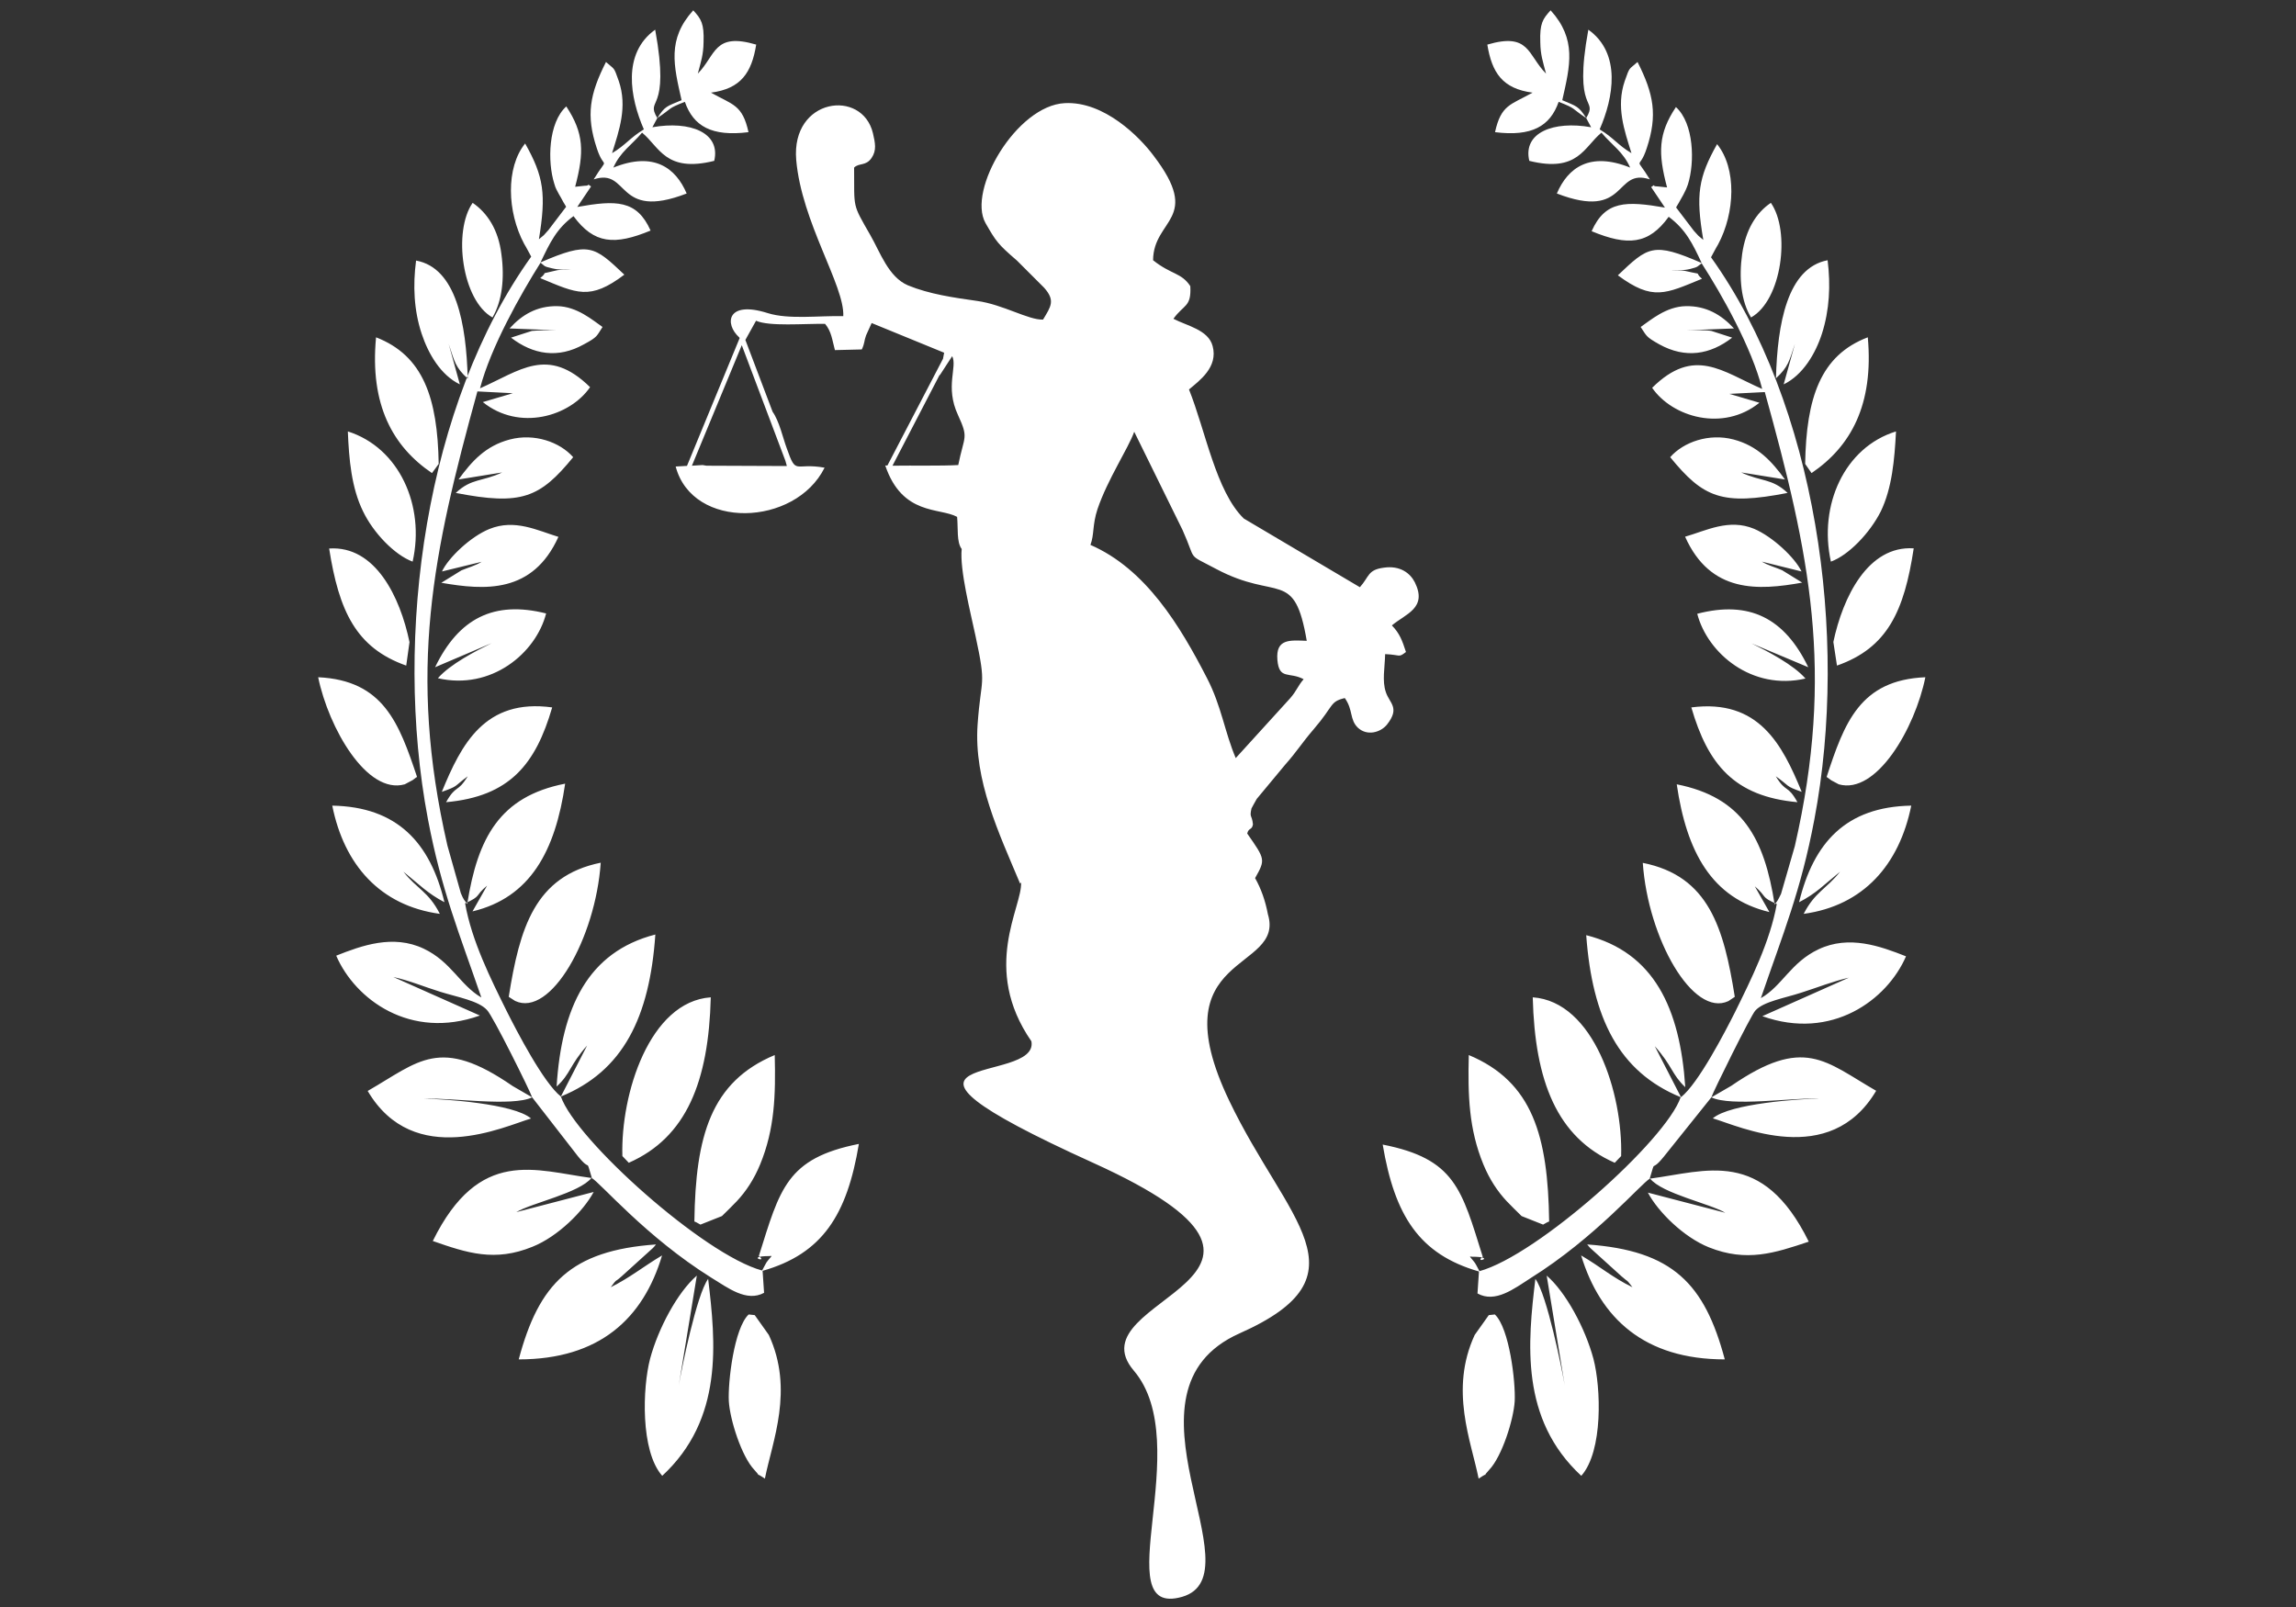 <?xml version="1.0" encoding="utf-8"?>
<!-- Generator: Adobe Illustrator 19.2.1, SVG Export Plug-In . SVG Version: 6.00 Build 0)  -->
<svg version="1.1" id="Layer_1" xmlns="http://www.w3.org/2000/svg" xmlns:xlink="http://www.w3.org/1999/xlink" x="0px" y="0px"
	 viewBox="0 0 1400 980" style="enable-background:new 0 0 1400 980;" xml:space="preserve">
<rect x="0" y="0" width="1400" height="980" fill="#333333" stroke="none"/>
<style type="text/css">
	.st0{fill: white;}
</style>
<path class="st0" d="M749.6,671.4c35.1,73.3,85.9,106.3,6.3,141.7s11.9,147.1-35.1,160.7c-47,13.4,8.8-93.2-29.5-138
	c-38.2-44.9,131.3-55.9-24.6-126.6s-32.6-46.8-37.8-74.2c-30.9-44.7-5.4-82-6.3-96.8c-0.2,0.2-0.4,0.4-0.6,0.6
	c-12.9-30.8-28.3-62.8-25.9-97c2.1-29.8,5.6-22.2-1.3-54.1c-3-14.2-9.7-40.3-8.4-52.9c-3.2-4.3-2.1-12.5-2.8-19.6
	c-10.6-5.8-33.4-0.6-43.8-31.3h1.3l33.9-65.1l0.7-3.7l-44.2-18.1l-3.4,7.5c-1.3,3.5-0.7,4.5-2.6,8.6l-16.4,0.4
	c-1.7-6.3-2.1-11.4-6-16c-12.9-0.2-33.9,1.7-42.1-1.9l-6.5,11.7l16.6,43.8c4.1,5.8,6.3,16,8.6,22.2c6,17,4.5,8.6,23.1,11.9
	c-17.9,36-80.5,38.2-90.8-0.7l6.9-0.4l32.1-77.9l-0.2-0.4c-9.3-8.4-7.5-22.7,17.2-14.9c12.9,4.1,31.7,1.5,46.2,1.9
	c0.9-18.6-25.4-57.1-28.7-95.3c-3.2-37.8,40.3-43.6,46.8-16.2c1.3,5.8,2.4,10.3-0.9,15.1c-3.5,5-7.6,2.8-10.6,5.8
	c0.2,25.4-1.3,21.6,9.9,41.2c6,10.4,11,25.5,22.9,30.6c13.1,5.4,28,7.5,42.1,9.5c16,2.2,31.3,11.7,40.3,11.4
	c4.8-8,7.6-11.6,0.7-19.4l-16.6-16.6c-11.7-10.1-12.7-11.6-19.2-22.9c-11.2-20.1,19-71.6,48.3-73.1c24.2-1.3,45.9,20.9,54.1,31.9
	c30,39.2,0,38.4-0.2,63.9c11,8.8,17.3,7.5,22.7,15.8c0.7,12.9-3.9,11-10.3,19.9c8.2,4.3,21.3,6.7,23.9,16.6
	c3.5,12.9-8,21.1-14.4,26.5c10.1,25.2,16.4,62.1,33.4,78.7l70.8,41.9c5.8-6.5,4.7-10.6,14.5-11.9c10.1-1.5,16.2,3.4,19,8.9
	c7.8,15.8-5.6,19.2-14,26.3c4.7,4.8,6.3,9.1,8.6,16.2c-4.8,3.7-3,1.7-12.7,1.3c-0.2,8.4-1.9,16.2,0.4,23.1c2.2,6.9,8.9,9.5,0.7,19.9
	c-3.9,4.8-12.1,7.1-17.7,1.9c-5.2-5-2.8-10.8-8-18.1c-9.3,2.2-6.5,4.5-18.8,18.8c-7.8,9.1-10.1,13.4-17.7,22l-17.2,20.7
	c-0.4,0.6-3.2,5.8-3.2,5.8c-1.3,6,0.2,3.4,0.9,9.7c-0.6,3.7-2.6,1.9-3.5,5.6c11,15.8,11.2,15.8,4.8,27.2c3.7,6.5,6.3,14,7.8,22
	C783.9,593.1,705.8,580.1,749.6,671.4L749.6,671.4z M1043.5,669.2c12.1,5.8,49.2,0.2,66,0.7c-11.6,0.2-54.6,3-65.1,12.1
	c16.2,4.8,71.4,30.9,99.6-16.8c-31.1-17.9-43.8-33.7-88.4-3L1043.5,669.2c1.1-3.5,24.2-50.2,26.8-52.9c5-5.6,17.9-7.6,28.2-11
	c9.5-3,19.2-6.9,28.9-9.1l-52.8,23.5c42.3,15.1,76.1-9.9,87.6-36.5c-15.7-6.2-34.7-13.1-53.3-4.3c-17,8-22.2,22.4-35.2,29.8
	c13.4-39,24.4-65.4,32.6-108.9c21.3-112.4,1.1-253.4-63-342.9l2.1-3.9c0.4-0.7,1.7-3.2,2.2-3.9c10.4-19.4,11.4-46.4-0.6-61.2
	c-11.4,20.3-13.1,30.9-8.4,58.4c-4.1-3.5-1.9-1.3-5.8-5.6l-10.8-14.2c0.4-0.6,0.9-1.5,1.1-1.9s0.9-1.3,1.1-1.9
	c0.4-0.7,1.7-3,2.2-3.9c1.3-2.6,1.7-3.2,2.8-6.3c4.3-13.4,3.7-37.3-7.3-47.2c-10.8,16.2-11,28-5.4,49l-5.6-0.6c-5,0,0-2.2-4.1,0.4
	l8.4,12.5c-23.7-4.1-36.4-4.3-44.7,14.4c22,9.1,34.7,8.2,47-8.8c10.4,7.8,14.5,16.2,20.1,28.2c-29.6-12.9-32.6-10.1-51.1,7.5
	c21.3,15.8,29.1,11.2,51.3,2.1c-5.6-4.8,2.1-1.9-9.9-4.7c-2.2-0.6-7.3-0.2-8.9-0.4c4.5-0.2,7.3,0.2,11.7-0.9
	c5.2-1.3,4.1-1.5,6.9-3.4c12.3,19,30.6,51.6,36.9,76.6c-24.4-10.6-41.4-26.1-67.1-0.7c12.3,17.9,43.3,27,65.4,9.1l-18.3-5.4
	l21.6-1.1c27.4,98.8,42.7,170.4,18.3,276.9l-8.4,29.1c-2.1,4.3-2.2,4.3-3.9,6.5c-6.3-40.5-19.8-65.4-59.7-73.3
	c6,41.2,21.3,69.5,56.5,77.9l-8.9-15.7c7.8,6.7,3.2,6.3,13.4,10.8c-4.1,22.9-15.7,46.1-25.4,65.8c-6.2,12.3-22.4,43.6-33,52
	l-16-31.1c10.8,12.1,10.3,17.2,18.6,25c-3.2-48.1-19-82.2-60.4-92.7c3.7,50.5,19.8,83.3,57.6,98.8c-8.9,26.3-87.3,96.4-122.7,106.1
	c-3.5-6.5-1.7-3.7-5.8-8.8c0.4-0.2,1.1,0,1.3,0c15.5,0,0.7,4.5,6.5,0c-12.9-41.2-16.8-59.7-61-68.4c7.3,43.3,22.2,66.9,58.7,77.4
	l-0.9,13.4c10.8,6,22.2-2.8,32.3-9.3c39.7-24.8,67.5-57.8,72.9-60.8c7.5,9.3,36.7,15.3,45.9,20.9l-47.2-12.3
	c6.2,11.7,21.8,27.2,37.3,33.4c22.9,9.1,39.9,3.5,60.8-3.5c-28.3-57.4-62.6-42.9-97-38.4c4.1-13.4,0-2.8,8.6-13.4L1043.5,669.2
	L1043.5,669.2z M1057.3,200.3l-28.5,1.1c4.1,0,11.2-0.2,14.7,0.4l12.7,4.1c-13.4,10.4-28.5,12.9-44.4,4.1c-8.4-4.7-7.6-5-11.4-10.6
	c6-4.1,15.5-12.5,27.6-12.7C1040.3,186.5,1049.6,191.9,1057.3,200.3L1057.3,200.3z M1067.7,193.6c-6-9.9-7.5-23.9-5.4-38.8
	c2.1-14.5,8.4-25,17.5-31.1C1091.9,141,1086.5,183.1,1067.7,193.6L1067.7,193.6z M1087.6,234.4l6.9-24.8
	c-3.5,10.6-4.1,14.2-11.6,21.1c0.9-33.2,6.9-67.3,31.5-72c1.9,15.3,1.1,30.4-3.4,44.6C1107,215.8,1099.2,228.8,1087.6,234.4
	L1087.6,234.4z M1088.4,292.4l-26.7-4.3c12.3,5.8,18.6,3.4,28.3,12.5c-40.1,7.8-51.3,3-71.6-21.8c8.2-9.3,23.7-14.7,38.6-10.8
	C1071.8,271.9,1080.4,281.4,1088.4,292.4L1088.4,292.4z M1098.5,348.5l-24.2-6c3.9,2.4,8.4,3.5,12.3,5.2l12.3,7.6
	c-26.7,4.8-55.9,6.7-71.4-28c12.9-3.7,26.7-11.2,42.1-4.8C1080.9,327.3,1094.5,340.1,1098.5,348.5L1098.5,348.5z M1102.6,406.9
	l-34.5-14.5c9.7,4.8,25.4,12.9,32.8,21.4c-32.6,7.5-59.7-15.3-66-39.5C1066.8,366,1088.2,377,1102.6,406.9L1102.6,406.9z
	 M1116.4,342.5c-7.6-34.3,8.2-69.7,39.7-79.4c-0.9,17.2-2.4,34.5-9.3,48.8C1140.2,325,1127.2,338.6,1116.4,342.5L1116.4,342.5z
	 M1120.1,405.9l-2.2-14.4c5.8-27.4,21.1-58.9,49-57.1C1161.1,372.7,1150.9,395.1,1120.1,405.9L1120.1,405.9z M1104.6,288.5l-3.9-5.6
	c0.7-40.3,9.3-66.2,38.2-77.2C1142.6,246.9,1128.5,272.3,1104.6,288.5L1104.6,288.5z M1113.8,473.8c10.8-33,20.3-59.1,60.2-60.8
	c-6.3,31.1-29.8,71.8-52.8,65.3l-4.5-2.4C1116.4,475.7,1114.7,474.4,1113.8,473.8L1113.8,473.8z M1098.6,482.9
	c-10.4-3.7-6.9-3.2-15.8-9.5c6.3,10.4,7.1,4.8,13.2,15.8c-38.6-3.5-54.6-23.1-64.7-57.8C1072.4,426.1,1086.7,453.9,1098.6,482.9
	L1098.6,482.9z M967.2,72c-9.5-6.3-5.8-5.6-16.8-9.9c-5.2,14.9-16.4,21.3-38.8,18.5c3.7-16.8,9.5-16.6,22.9-24.1
	c-18.3-2.4-24.8-12.1-27.6-29.3c25.9-7.6,24.4,6.2,35.8,17.7c-1.9-7.3-3.4-11.4-3.5-19.2c-0.4-11.4,1.5-14.2,6.3-19.4
	c16,17.7,11.9,33.6,7.1,54.8C961.4,64.9,962.5,64.6,967.2,72c7.6-12.9-8.2-2.1,1.3-53.9c20.3,14.5,15.3,41.6,6.9,60.8
	c8.6,5.2,11,9.5,19.4,14.5c-4.3-13.8-9.5-28.2-4.1-44c3.2-9.1,2.4-6.7,7.8-11.6c9.9,19.6,12.3,32.4,5.6,52.6
	c-4.7,14.5-7.6,3.5,1.9,19c-22-7.3-13.2,25.4-56.7,8.6c6.7-15.7,20.1-25.7,44.7-15.8c-4.3-9.7-11-13.6-17.5-21.3
	c-10.6,8.6-14.2,24.6-44,17.2c-4.1-17.2,14.7-24.6,37.7-20.5L967.2,72L967.2,72z M901.6,901.7c-4.5-22.7-17.9-54.1-2.4-87.6
	l8.6-12.1l3.7-0.4c8.9,8.4,12.7,41.2,12.1,52.9c-0.7,11.4-7.8,33.7-15.5,41.8C901.8,903.2,910.3,895.9,901.6,901.7L901.6,901.7z
	 M1099.8,557.3c6.9-13.4,13.8-15.1,22.2-25.7c-9.9,8-14.5,13.2-25,18.6c8.8-36.2,28.5-58.2,68.4-58.9
	C1158.1,527.3,1136.3,552.3,1099.8,557.3L1099.8,557.3z M1057.8,607.9l-3.9,2.6c-21.6,10.1-49-38-52.2-84.3
	C1042,534.2,1051.1,565.9,1057.8,607.9L1057.8,607.9z M944.6,744.9c-3.9,1.7,3.7-2.1-3.7,1.9l-13.1-5.2c-3.5-3.5-5.8-5.6-9.1-9.1
	c-5.6-6-10.4-13.2-14.2-22.4c-8.9-21.6-9.5-42.3-8.9-66.7C934.6,659.7,943.9,692.9,944.6,744.9L944.6,744.9z M988.5,705l-3.9,4.1
	c-35.2-15.5-48.7-49.6-50-100.9C971.9,610.8,989.6,667,988.5,705L988.5,705z M1051.7,829c-49,0-75.9-25-87.6-63.4
	c12.1,7.1,19,13.4,31.3,19.4c-4.7-6-1.3-1.9-6.7-6.7l-19-17.2c-0.6-0.6-1.3-1.5-1.9-2.2C1020,762.6,1039.4,782.9,1051.7,829
	L1051.7,829z M964.2,900c-37.5-34.7-32.6-81.5-28-120.1c7.1,9.7,16.2,55,17.9,64.9l-11-66.9c11.7,10.1,23.5,32.1,28.5,50.7
	C976.2,846.1,977.6,884.9,964.2,900L964.2,900z M324.5,669.2l27.8,35.8c8.6,10.6,4.5,0,8.6,13.4c-34.3-4.5-68.6-19.2-97,38.4
	c20.9,7.3,37.8,12.9,60.8,3.5c15.5-6.2,31.1-21.8,37.3-33.4l-47.2,12.3c9.3-5.6,38.4-11.6,45.9-20.9c5.4,3,33.2,36,72.9,60.8
	c10.3,6.3,21.6,15.1,32.3,9.3l-0.9-13.4c36.5-10.4,51.5-34.1,58.7-77.4c-44.2,8.8-48.1,27.4-61,68.4c6,4.5-8.8,0,6.5,0
	c0.2,0,0.9-0.2,1.3,0c-4.1,5-2.2,2.2-5.8,8.8c-35.4-9.5-113.7-79.8-122.7-106.1c38-15.5,54.1-48.3,57.6-98.8
	c-41.2,10.6-57.2,44.6-60.2,92.7c8.6-7.8,7.8-12.9,18.6-25l-16,31.1c-10.6-8.4-26.8-39.7-33-52c-9.7-19.6-21.4-42.9-25.4-65.8
	c10.3-4.7,5.6-4.3,13.4-10.8l-8.9,15.7c35.2-8.4,50.5-36.7,56.5-77.9c-39.9,7.8-53.3,33-59.7,73.3c-1.7-2.2-2.1-2.2-3.9-6.5
	l-8.2-29.1c-24.4-106.5-8.9-178.2,18.3-276.9l21.6,1.1l-18.3,5.4c22.2,17.9,53.1,8.8,65.4-9.1c-25.9-25.4-42.9-9.9-67.1,0.7
	c6.5-25,24.8-57.4,36.9-76.6c2.6,1.9,1.5,2.2,6.9,3.4c4.5,1.1,7.3,0.7,11.7,0.9c-1.7,0.2-6.7-0.2-8.9,0.4c-11.9,3-4.1,0-9.9,4.7
	c22.4,9.3,30.2,13.8,51.3-2.1c-18.5-17.5-21.4-20.3-51.1-7.5c5.8-12.1,9.7-20.5,20.1-28.2c12.5,17,25,17.9,47,8.8
	c-8.4-18.8-21.1-18.6-44.7-14.4l8.4-12.5c-4.1-2.6,0.9-0.4-4.1-0.4l-5.6,0.6c5.6-21.1,5.4-32.6-5.4-49c-11,9.9-11.6,33.7-7.3,47.2
	c0.9,3.2,1.5,3.7,2.8,6.3c0.4,0.7,1.9,3.2,2.2,3.9c0.2,0.6,0.9,1.5,1.1,1.9s0.7,1.1,1.1,1.9l-10.8,14.2c-3.9,4.3-1.7,2.2-5.8,5.6
	c4.5-27.4,3-38.2-8.4-58.4c-11.9,14.7-11,41.8-0.6,61.2c0.4,0.7,1.9,3.2,2.2,3.9l2.1,3.9c-64.1,89.5-84.3,230.4-63,342.9
	c8.2,43.4,19.2,69.9,32.6,108.9c-13.1-7.6-18.3-21.8-35.2-29.8c-18.6-8.8-37.7-1.9-53.3,4.3c11.6,26.8,45.3,51.6,87.6,36.5
	l-52.8-23.5c9.7,2.1,19.4,6.2,28.9,9.1c10.3,3.2,23.1,5.4,28.2,11C300.3,619,323.4,665.7,324.5,669.2l-11.9-6.9
	c-44.6-30.8-57.2-14.9-88.4,3c28.2,47.9,83.3,21.6,99.6,16.8c-10.4-9.1-53.5-11.9-65.1-12.1C275.3,669.4,312.4,675,324.5,669.2
	L324.5,669.2z M310.7,200.3c7.6-8.4,16.8-13.8,29.1-13.6c12.1,0.2,21.6,8.6,27.6,12.7c-3.7,5.6-2.8,6-11.4,10.6
	c-15.7,8.8-30.9,6.3-44.4-4.1l12.7-4.1c3.7-0.4,10.6-0.4,14.7-0.4L310.7,200.3L310.7,200.3z M300.3,193.6
	c-18.6-10.4-24.2-52.6-12.1-69.9c9.1,6.2,15.7,16.6,17.5,31.1C307.8,169.9,306.1,183.7,300.3,193.6L300.3,193.6z M280.4,234.4
	c-11.6-5.6-19.2-18.5-23.3-30.9c-4.7-14.2-5.4-29.3-3.4-44.6c24.6,4.5,30.6,38.8,31.5,72c-7.6-6.9-8-10.4-11.6-21.1L280.4,234.4
	L280.4,234.4z M279.6,292.4c8-11,16.4-20.5,31.3-24.4c14.9-3.9,30.4,1.5,38.6,10.8c-20.3,24.8-31.5,29.6-71.6,21.8
	c9.7-9.1,16-6.7,28.3-12.5L279.6,292.4L279.6,292.4z M269.5,348.5c3.9-8.4,17.5-21.3,28.9-25.9c15.5-6.3,29.3,0.9,42.1,4.8
	c-15.7,34.7-44.9,32.6-71.4,28l12.3-7.6c4.1-1.7,8.4-2.8,12.3-5.2L269.5,348.5L269.5,348.5z M265.3,406.9
	c14.4-29.8,35.8-40.8,67.7-32.8c-6.2,24.2-33.4,47-66,39.5c7.5-8.6,23.1-16.6,32.8-21.4L265.3,406.9L265.3,406.9z M251.6,342.5
	c-11-4.1-23.9-17.5-30.2-30.6c-7.1-14.4-8.6-31.7-9.3-48.8C243.4,273,259.3,308.4,251.6,342.5L251.6,342.5z M247.7,405.9
	c-30.6-10.8-41-33.2-47-71.4c28.2-1.9,43.3,29.6,49,57.1L247.7,405.9L247.7,405.9z M263.4,288.5c-23.9-16.2-38-41.6-34.1-82.8
	c28.9,11.2,37.5,37.1,38.2,77.2L263.4,288.5L263.4,288.5z M254.3,473.8c-0.9,0.4-2.4,1.9-3,2.1l-4.5,2.4
	c-23.1,6.5-46.4-34.3-52.8-65.3C233.9,414.9,243.3,441,254.3,473.8L254.3,473.8z M269.4,482.9c11.9-29.1,26.3-57.1,67.3-51.5
	c-10.1,34.7-25.9,54.3-64.7,57.8c6.2-11,6.9-5.4,13.2-15.8C276.3,480,279.8,479.2,269.4,482.9L269.4,482.9z M400.8,72
	c9.5-6.3,5.8-5.6,16.8-9.9c5.2,14.9,16.4,21.3,38.8,18.5c-3.7-16.8-9.5-16.6-22.9-24.1c18.3-2.4,24.8-12.1,27.6-29.3
	c-25.9-7.6-24.4,6.2-35.6,17.7c1.9-7.3,3.4-11.4,3.5-19.2c0.4-11.4-1.5-14.2-6.3-19.4c-16,17.7-11.9,33.6-7.1,54.8
	C406.6,64.9,405.5,64.6,400.8,72c-7.6-12.9,8.2-2.1-1.3-53.9c-20.3,14.5-15.3,41.6-6.9,60.8c-8.6,5.2-11,9.5-19.4,14.5
	c4.3-13.8,9.5-28.2,4.1-44c-3.2-9.1-2.4-6.7-7.8-11.6c-9.9,19.6-12.3,32.4-5.6,52.6c4.7,14.5,7.6,3.5-1.9,19
	c22-7.3,13.2,25.4,56.7,8.6c-6.7-15.7-20.1-25.7-44.7-15.8c4.3-9.7,11-13.6,17.5-21.3c10.6,8.6,14.2,24.6,44,17.2
	c4.1-17.2-14.7-24.6-37.7-20.5L400.8,72L400.8,72z M466.4,901.7c4.5-22.7,17.9-54.1,2.4-87.6l-8.6-12.1l-3.7-0.4
	c-8.9,8.4-12.7,41.2-12.1,52.9c0.7,11.4,7.8,33.7,15.5,41.8C466.2,903.2,457.7,895.9,466.4,901.7L466.4,901.7z M268.2,557.3
	c-36.5-5-58.4-30-65.6-66c39.7,0.7,59.7,22.7,68.4,58.9c-10.3-5.4-15.1-10.6-25-18.6C254.3,542.2,261.3,543.7,268.2,557.3
	L268.2,557.3z M310.2,607.9c6.7-41.9,15.8-73.6,56.1-81.8c-3.2,46.2-30.6,94.5-52.2,84.3L310.2,607.9L310.2,607.9z M423.4,744.9
	c3.9,1.7-3.7-2.1,3.7,1.9l13.1-5.2c3.5-3.5,5.8-5.6,9.1-9.1c5.6-6,10.4-13.2,14.2-22.4c8.9-21.6,9.5-42.3,8.9-66.7
	C433.4,659.7,424.1,692.9,423.4,744.9L423.4,744.9z M379.5,705l3.9,4.1c35.2-15.5,48.7-49.6,50-100.9
	C396.1,610.8,378.4,667,379.5,705L379.5,705z M316.3,829c12.3-46.1,31.7-66.4,83.7-70.1c-0.6,0.7-1.3,1.7-1.9,2.2l-19,17.2
	c-5.4,4.8-2.1,0.6-6.7,6.7c12.3-6.2,19.4-12.3,31.3-19.4C392.2,804.2,365.4,829,316.3,829L316.3,829z M403.8,900
	c37.5-34.7,32.6-81.5,28-120.1c-7.1,9.7-16.2,55-17.9,64.9l11-66.9c-11.7,10.1-23.5,32.1-28.5,50.7
	C391.8,846.1,390.4,884.9,403.8,900L403.8,900z M452.3,210.5L421.9,284l6.5-0.4l2.4,0.4l49,0.2l-0.9-3.2L452.3,210.5L452.3,210.5z
	 M544.2,284c13.4-0.2,29.3,0.2,40.1-0.4c3.7-18.3,6.5-16-0.2-30.6c-8-17.2-0.2-29.3-3.5-35.8l-7.6,11.7v-0.4L544.2,284L544.2,284z
	 M736,413.6c8.8,17,10.8,33,17.5,48.7l33.2-36.5c4.1-4.7,4.5-7.3,8.2-11.6c-8.8-4.7-14.9,0.6-16-11.7c-1.1-13.1,7.6-12.1,17.9-11.7
	c-7.6-44.4-17.7-23.9-55.2-43.8c-18.5-9.9-11.6-3.9-20.5-23.7l-29.5-60c-3.7,10.3-16.2,28.9-22.4,47.2c-3.2,9.7-1.9,15.5-4.3,21.8
	C698.7,347,719.6,381.7,736,413.6z"/>
</svg>
